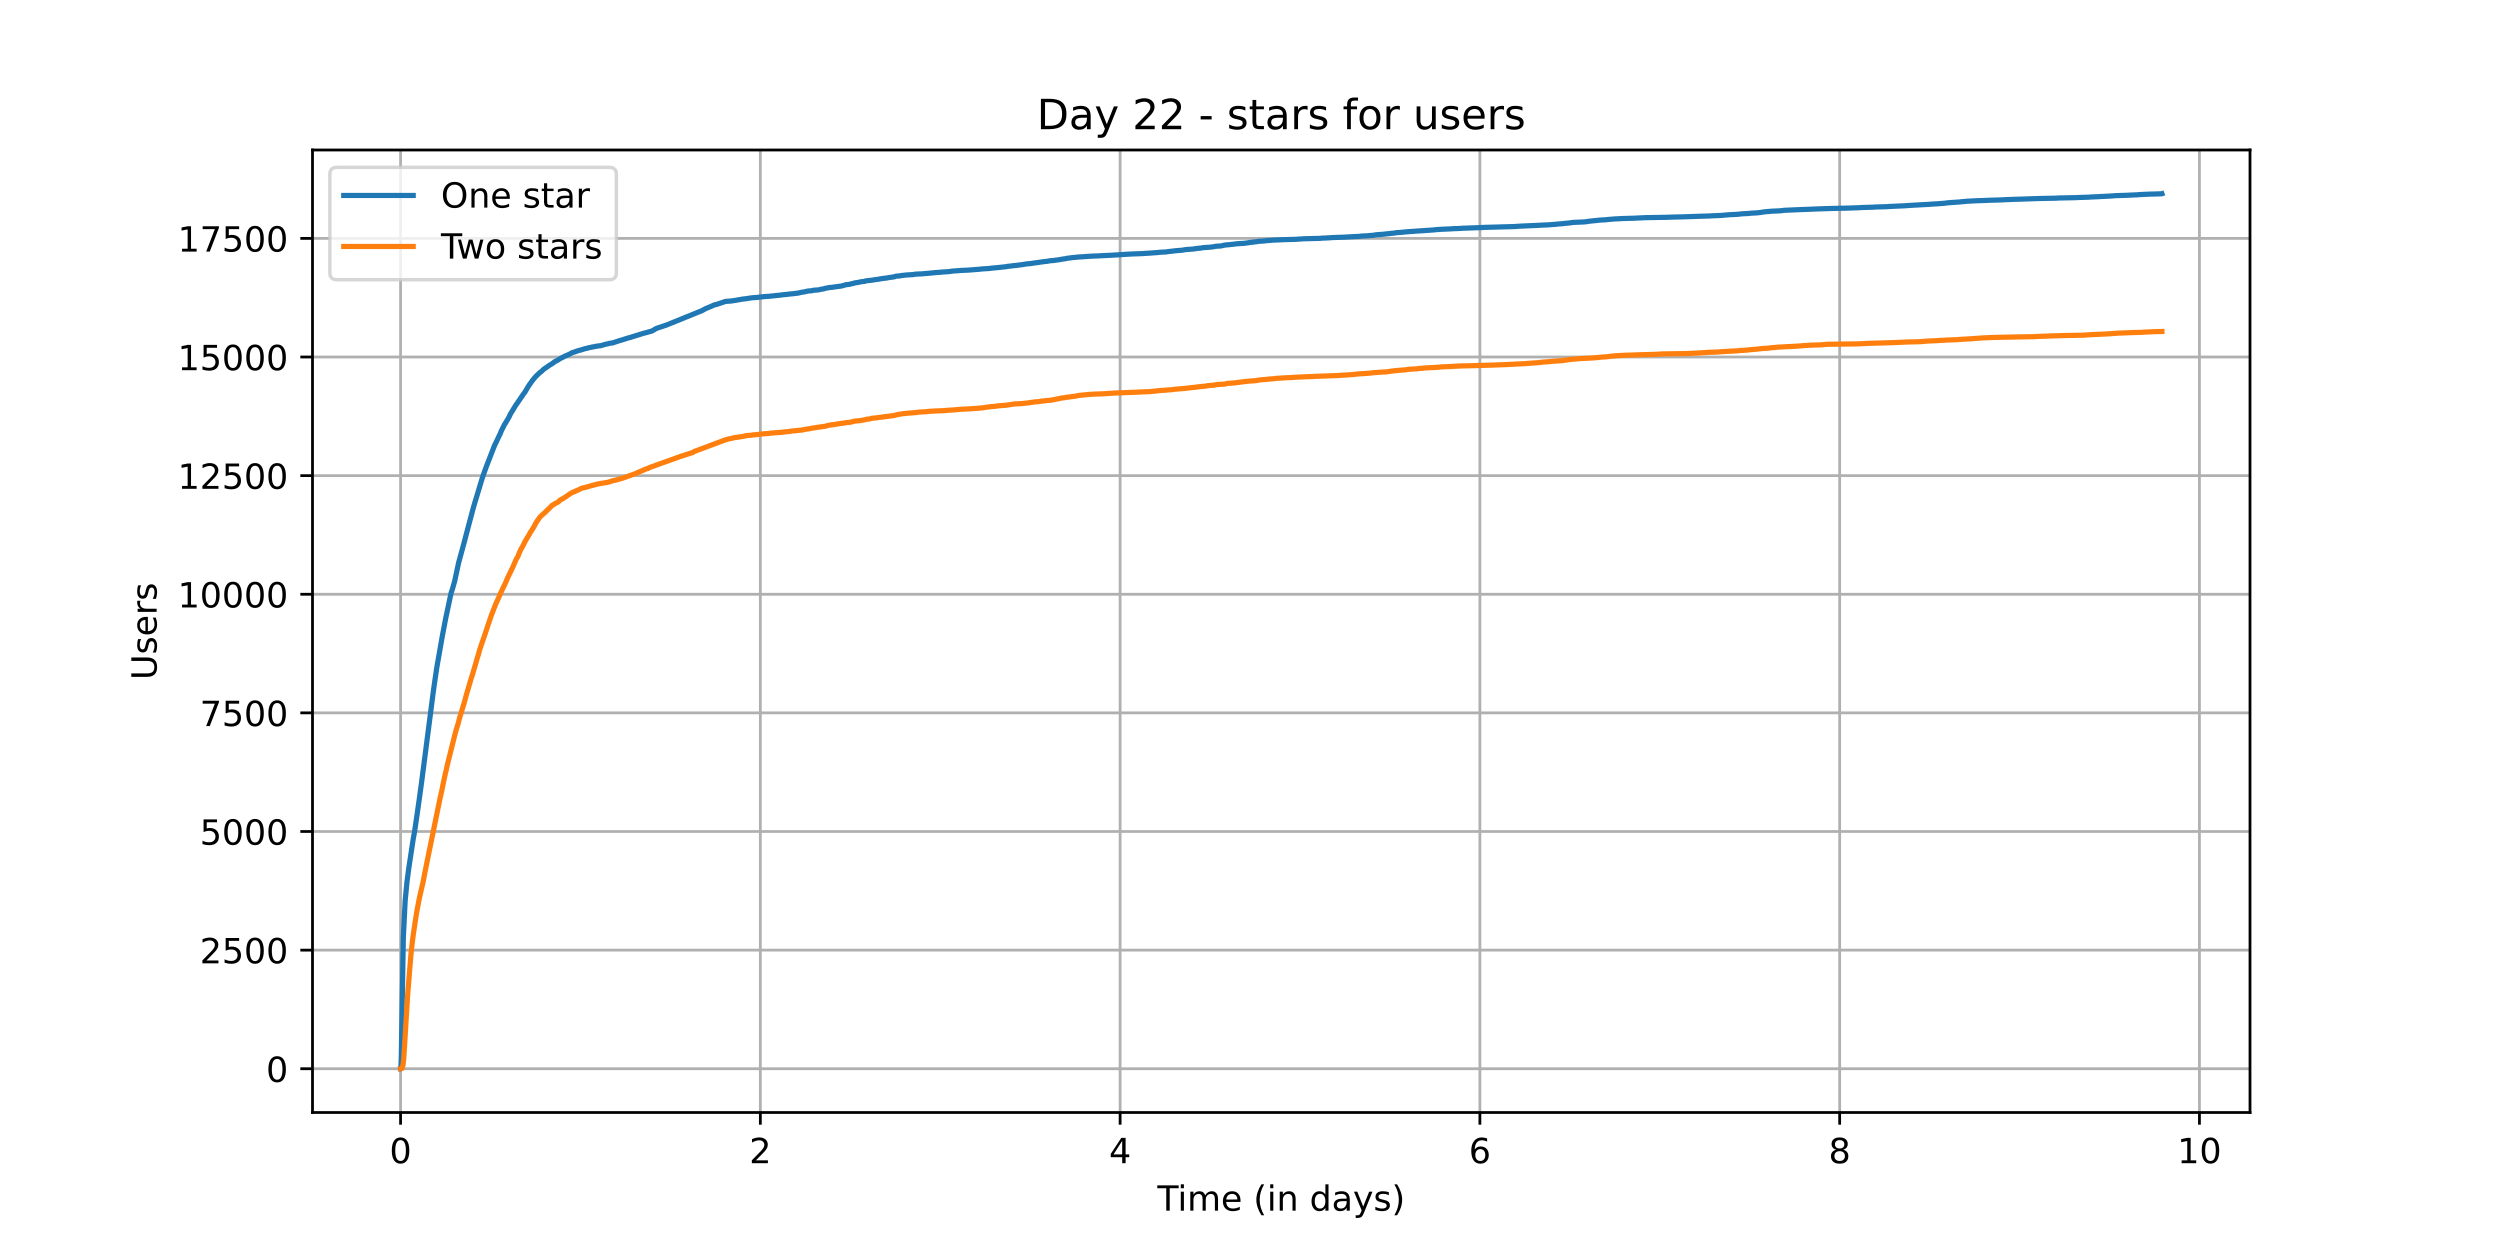 <?xml version="1.0" encoding="utf-8" standalone="no"?>
<!DOCTYPE svg PUBLIC "-//W3C//DTD SVG 1.1//EN"
  "http://www.w3.org/Graphics/SVG/1.1/DTD/svg11.dtd">
<!-- Created with matplotlib (https://matplotlib.org/) -->
<svg height="360pt" version="1.1" viewBox="0 0 720 360" width="720pt" xmlns="http://www.w3.org/2000/svg" xmlns:xlink="http://www.w3.org/1999/xlink">
 <defs>
  <style type="text/css">*{stroke-linecap:butt;stroke-linejoin:round;}</style>
 </defs>
 <g id="figure_1">
  <g id="patch_1">
   <path d="M 0 360 
L 720 360 
L 720 0 
L 0 0 
z
" style="fill:#ffffff;"/>
  </g>
  <g id="axes_1">
   <g id="patch_2">
    <path d="M 90 320.4 
L 648 320.4 
L 648 43.2 
L 90 43.2 
z
" style="fill:#ffffff;"/>
   </g>
   <g id="matplotlib.axis_1">
    <g id="xtick_1">
     <g id="line2d_1">
      <path clip-path="url(#p15de5b87a8)" d="M 115.364 320.4 
L 115.364 43.2 
" style="fill:none;stroke:#b0b0b0;stroke-linecap:square;stroke-width:0.8;"/>
     </g>
     <g id="line2d_2">
      <defs>
       <path d="M 0 0 
L 0 3.5 
" id="m55c7e6bacc" style="stroke:#000000;stroke-width:0.8;"/>
      </defs>
      <g>
       <use style="stroke:#000000;stroke-width:0.8;" x="115.364" xlink:href="#m55c7e6bacc" y="320.4"/>
      </g>
     </g>
     <g id="text_1">
      <!-- 0 -->
      <g transform="translate(112.182 334.998)scale(0.1 -0.1)">
       <defs>
        <path d="M 31.781 66.406 
Q 24.172 66.406 20.328 58.906 
Q 16.5 51.422 16.5 36.375 
Q 16.5 21.391 20.328 13.891 
Q 24.172 6.391 31.781 6.391 
Q 39.453 6.391 43.281 13.891 
Q 47.125 21.391 47.125 36.375 
Q 47.125 51.422 43.281 58.906 
Q 39.453 66.406 31.781 66.406 
z
M 31.781 74.219 
Q 44.047 74.219 50.516 64.516 
Q 56.984 54.828 56.984 36.375 
Q 56.984 17.969 50.516 8.266 
Q 44.047 -1.422 31.781 -1.422 
Q 19.531 -1.422 13.062 8.266 
Q 6.594 17.969 6.594 36.375 
Q 6.594 54.828 13.062 64.516 
Q 19.531 74.219 31.781 74.219 
z
" id="DejaVuSans-48"/>
       </defs>
       <use xlink:href="#DejaVuSans-48"/>
      </g>
     </g>
    </g>
    <g id="xtick_2">
     <g id="line2d_3">
      <path clip-path="url(#p15de5b87a8)" d="M 218.979 320.4 
L 218.979 43.2 
" style="fill:none;stroke:#b0b0b0;stroke-linecap:square;stroke-width:0.8;"/>
     </g>
     <g id="line2d_4">
      <g>
       <use style="stroke:#000000;stroke-width:0.8;" x="218.979" xlink:href="#m55c7e6bacc" y="320.4"/>
      </g>
     </g>
     <g id="text_2">
      <!-- 2 -->
      <g transform="translate(215.797 334.998)scale(0.1 -0.1)">
       <defs>
        <path d="M 19.188 8.297 
L 53.609 8.297 
L 53.609 0 
L 7.328 0 
L 7.328 8.297 
Q 12.938 14.109 22.625 23.891 
Q 32.328 33.688 34.812 36.531 
Q 39.547 41.844 41.422 45.531 
Q 43.312 49.219 43.312 52.781 
Q 43.312 58.594 39.234 62.25 
Q 35.156 65.922 28.609 65.922 
Q 23.969 65.922 18.812 64.312 
Q 13.672 62.703 7.812 59.422 
L 7.812 69.391 
Q 13.766 71.781 18.938 73 
Q 24.125 74.219 28.422 74.219 
Q 39.75 74.219 46.484 68.547 
Q 53.219 62.891 53.219 53.422 
Q 53.219 48.922 51.531 44.891 
Q 49.859 40.875 45.406 35.406 
Q 44.188 33.984 37.641 27.219 
Q 31.109 20.453 19.188 8.297 
z
" id="DejaVuSans-50"/>
       </defs>
       <use xlink:href="#DejaVuSans-50"/>
      </g>
     </g>
    </g>
    <g id="xtick_3">
     <g id="line2d_5">
      <path clip-path="url(#p15de5b87a8)" d="M 322.593 320.4 
L 322.593 43.2 
" style="fill:none;stroke:#b0b0b0;stroke-linecap:square;stroke-width:0.8;"/>
     </g>
     <g id="line2d_6">
      <g>
       <use style="stroke:#000000;stroke-width:0.8;" x="322.593" xlink:href="#m55c7e6bacc" y="320.4"/>
      </g>
     </g>
     <g id="text_3">
      <!-- 4 -->
      <g transform="translate(319.412 334.998)scale(0.1 -0.1)">
       <defs>
        <path d="M 37.797 64.312 
L 12.891 25.391 
L 37.797 25.391 
z
M 35.203 72.906 
L 47.609 72.906 
L 47.609 25.391 
L 58.016 25.391 
L 58.016 17.188 
L 47.609 17.188 
L 47.609 0 
L 37.797 0 
L 37.797 17.188 
L 4.891 17.188 
L 4.891 26.703 
z
" id="DejaVuSans-52"/>
       </defs>
       <use xlink:href="#DejaVuSans-52"/>
      </g>
     </g>
    </g>
    <g id="xtick_4">
     <g id="line2d_7">
      <path clip-path="url(#p15de5b87a8)" d="M 426.208 320.4 
L 426.208 43.2 
" style="fill:none;stroke:#b0b0b0;stroke-linecap:square;stroke-width:0.8;"/>
     </g>
     <g id="line2d_8">
      <g>
       <use style="stroke:#000000;stroke-width:0.8;" x="426.208" xlink:href="#m55c7e6bacc" y="320.4"/>
      </g>
     </g>
     <g id="text_4">
      <!-- 6 -->
      <g transform="translate(423.027 334.998)scale(0.1 -0.1)">
       <defs>
        <path d="M 33.016 40.375 
Q 26.375 40.375 22.484 35.828 
Q 18.609 31.297 18.609 23.391 
Q 18.609 15.531 22.484 10.953 
Q 26.375 6.391 33.016 6.391 
Q 39.656 6.391 43.531 10.953 
Q 47.406 15.531 47.406 23.391 
Q 47.406 31.297 43.531 35.828 
Q 39.656 40.375 33.016 40.375 
z
M 52.594 71.297 
L 52.594 62.312 
Q 48.875 64.062 45.094 64.984 
Q 41.312 65.922 37.594 65.922 
Q 27.828 65.922 22.672 59.328 
Q 17.531 52.734 16.797 39.406 
Q 19.672 43.656 24.016 45.922 
Q 28.375 48.188 33.594 48.188 
Q 44.578 48.188 50.953 41.516 
Q 57.328 34.859 57.328 23.391 
Q 57.328 12.156 50.688 5.359 
Q 44.047 -1.422 33.016 -1.422 
Q 20.359 -1.422 13.672 8.266 
Q 6.984 17.969 6.984 36.375 
Q 6.984 53.656 15.188 63.938 
Q 23.391 74.219 37.203 74.219 
Q 40.922 74.219 44.703 73.484 
Q 48.484 72.75 52.594 71.297 
z
" id="DejaVuSans-54"/>
       </defs>
       <use xlink:href="#DejaVuSans-54"/>
      </g>
     </g>
    </g>
    <g id="xtick_5">
     <g id="line2d_9">
      <path clip-path="url(#p15de5b87a8)" d="M 529.823 320.4 
L 529.823 43.2 
" style="fill:none;stroke:#b0b0b0;stroke-linecap:square;stroke-width:0.8;"/>
     </g>
     <g id="line2d_10">
      <g>
       <use style="stroke:#000000;stroke-width:0.8;" x="529.823" xlink:href="#m55c7e6bacc" y="320.4"/>
      </g>
     </g>
     <g id="text_5">
      <!-- 8 -->
      <g transform="translate(526.642 334.998)scale(0.1 -0.1)">
       <defs>
        <path d="M 31.781 34.625 
Q 24.75 34.625 20.719 30.859 
Q 16.703 27.094 16.703 20.516 
Q 16.703 13.922 20.719 10.156 
Q 24.75 6.391 31.781 6.391 
Q 38.812 6.391 42.859 10.172 
Q 46.922 13.969 46.922 20.516 
Q 46.922 27.094 42.891 30.859 
Q 38.875 34.625 31.781 34.625 
z
M 21.922 38.812 
Q 15.578 40.375 12.031 44.719 
Q 8.5 49.078 8.5 55.328 
Q 8.5 64.062 14.719 69.141 
Q 20.953 74.219 31.781 74.219 
Q 42.672 74.219 48.875 69.141 
Q 55.078 64.062 55.078 55.328 
Q 55.078 49.078 51.531 44.719 
Q 48 40.375 41.703 38.812 
Q 48.828 37.156 52.797 32.312 
Q 56.781 27.484 56.781 20.516 
Q 56.781 9.906 50.312 4.234 
Q 43.844 -1.422 31.781 -1.422 
Q 19.734 -1.422 13.25 4.234 
Q 6.781 9.906 6.781 20.516 
Q 6.781 27.484 10.781 32.312 
Q 14.797 37.156 21.922 38.812 
z
M 18.312 54.391 
Q 18.312 48.734 21.844 45.562 
Q 25.391 42.391 31.781 42.391 
Q 38.141 42.391 41.719 45.562 
Q 45.312 48.734 45.312 54.391 
Q 45.312 60.062 41.719 63.234 
Q 38.141 66.406 31.781 66.406 
Q 25.391 66.406 21.844 63.234 
Q 18.312 60.062 18.312 54.391 
z
" id="DejaVuSans-56"/>
       </defs>
       <use xlink:href="#DejaVuSans-56"/>
      </g>
     </g>
    </g>
    <g id="xtick_6">
     <g id="line2d_11">
      <path clip-path="url(#p15de5b87a8)" d="M 633.438 320.4 
L 633.438 43.2 
" style="fill:none;stroke:#b0b0b0;stroke-linecap:square;stroke-width:0.8;"/>
     </g>
     <g id="line2d_12">
      <g>
       <use style="stroke:#000000;stroke-width:0.8;" x="633.438" xlink:href="#m55c7e6bacc" y="320.4"/>
      </g>
     </g>
     <g id="text_6">
      <!-- 10 -->
      <g transform="translate(627.075 334.998)scale(0.1 -0.1)">
       <defs>
        <path d="M 12.406 8.297 
L 28.516 8.297 
L 28.516 63.922 
L 10.984 60.406 
L 10.984 69.391 
L 28.422 72.906 
L 38.281 72.906 
L 38.281 8.297 
L 54.391 8.297 
L 54.391 0 
L 12.406 0 
z
" id="DejaVuSans-49"/>
       </defs>
       <use xlink:href="#DejaVuSans-49"/>
       <use x="63.623" xlink:href="#DejaVuSans-48"/>
      </g>
     </g>
    </g>
    <g id="text_7">
     <!-- Time (in days) -->
     <g transform="translate(333.327 348.677)scale(0.1 -0.1)">
      <defs>
       <path d="M -0.297 72.906 
L 61.375 72.906 
L 61.375 64.594 
L 35.5 64.594 
L 35.5 0 
L 25.594 0 
L 25.594 64.594 
L -0.297 64.594 
z
" id="DejaVuSans-84"/>
       <path d="M 9.422 54.688 
L 18.406 54.688 
L 18.406 0 
L 9.422 0 
z
M 9.422 75.984 
L 18.406 75.984 
L 18.406 64.594 
L 9.422 64.594 
z
" id="DejaVuSans-105"/>
       <path d="M 52 44.188 
Q 55.375 50.25 60.062 53.125 
Q 64.75 56 71.094 56 
Q 79.641 56 84.281 50.016 
Q 88.922 44.047 88.922 33.016 
L 88.922 0 
L 79.891 0 
L 79.891 32.719 
Q 79.891 40.578 77.094 44.375 
Q 74.312 48.188 68.609 48.188 
Q 61.625 48.188 57.562 43.547 
Q 53.516 38.922 53.516 30.906 
L 53.516 0 
L 44.484 0 
L 44.484 32.719 
Q 44.484 40.625 41.703 44.406 
Q 38.922 48.188 33.109 48.188 
Q 26.219 48.188 22.156 43.531 
Q 18.109 38.875 18.109 30.906 
L 18.109 0 
L 9.078 0 
L 9.078 54.688 
L 18.109 54.688 
L 18.109 46.188 
Q 21.188 51.219 25.484 53.609 
Q 29.781 56 35.688 56 
Q 41.656 56 45.828 52.969 
Q 50 49.953 52 44.188 
z
" id="DejaVuSans-109"/>
       <path d="M 56.203 29.594 
L 56.203 25.203 
L 14.891 25.203 
Q 15.484 15.922 20.484 11.062 
Q 25.484 6.203 34.422 6.203 
Q 39.594 6.203 44.453 7.469 
Q 49.312 8.734 54.109 11.281 
L 54.109 2.781 
Q 49.266 0.734 44.188 -0.344 
Q 39.109 -1.422 33.891 -1.422 
Q 20.797 -1.422 13.156 6.188 
Q 5.516 13.812 5.516 26.812 
Q 5.516 40.234 12.766 48.109 
Q 20.016 56 32.328 56 
Q 43.359 56 49.781 48.891 
Q 56.203 41.797 56.203 29.594 
z
M 47.219 32.234 
Q 47.125 39.594 43.094 43.984 
Q 39.062 48.391 32.422 48.391 
Q 24.906 48.391 20.391 44.141 
Q 15.875 39.891 15.188 32.172 
z
" id="DejaVuSans-101"/>
       <path id="DejaVuSans-32"/>
       <path d="M 31 75.875 
Q 24.469 64.656 21.281 53.656 
Q 18.109 42.672 18.109 31.391 
Q 18.109 20.125 21.312 9.062 
Q 24.516 -2 31 -13.188 
L 23.188 -13.188 
Q 15.875 -1.703 12.234 9.375 
Q 8.594 20.453 8.594 31.391 
Q 8.594 42.281 12.203 53.312 
Q 15.828 64.359 23.188 75.875 
z
" id="DejaVuSans-40"/>
       <path d="M 54.891 33.016 
L 54.891 0 
L 45.906 0 
L 45.906 32.719 
Q 45.906 40.484 42.875 44.328 
Q 39.844 48.188 33.797 48.188 
Q 26.516 48.188 22.312 43.547 
Q 18.109 38.922 18.109 30.906 
L 18.109 0 
L 9.078 0 
L 9.078 54.688 
L 18.109 54.688 
L 18.109 46.188 
Q 21.344 51.125 25.703 53.562 
Q 30.078 56 35.797 56 
Q 45.219 56 50.047 50.172 
Q 54.891 44.344 54.891 33.016 
z
" id="DejaVuSans-110"/>
       <path d="M 45.406 46.391 
L 45.406 75.984 
L 54.391 75.984 
L 54.391 0 
L 45.406 0 
L 45.406 8.203 
Q 42.578 3.328 38.25 0.953 
Q 33.938 -1.422 27.875 -1.422 
Q 17.969 -1.422 11.734 6.484 
Q 5.516 14.406 5.516 27.297 
Q 5.516 40.188 11.734 48.094 
Q 17.969 56 27.875 56 
Q 33.938 56 38.25 53.625 
Q 42.578 51.266 45.406 46.391 
z
M 14.797 27.297 
Q 14.797 17.391 18.875 11.75 
Q 22.953 6.109 30.078 6.109 
Q 37.203 6.109 41.297 11.75 
Q 45.406 17.391 45.406 27.297 
Q 45.406 37.203 41.297 42.844 
Q 37.203 48.484 30.078 48.484 
Q 22.953 48.484 18.875 42.844 
Q 14.797 37.203 14.797 27.297 
z
" id="DejaVuSans-100"/>
       <path d="M 34.281 27.484 
Q 23.391 27.484 19.188 25 
Q 14.984 22.516 14.984 16.5 
Q 14.984 11.719 18.141 8.906 
Q 21.297 6.109 26.703 6.109 
Q 34.188 6.109 38.703 11.406 
Q 43.219 16.703 43.219 25.484 
L 43.219 27.484 
z
M 52.203 31.203 
L 52.203 0 
L 43.219 0 
L 43.219 8.297 
Q 40.141 3.328 35.547 0.953 
Q 30.953 -1.422 24.312 -1.422 
Q 15.922 -1.422 10.953 3.297 
Q 6 8.016 6 15.922 
Q 6 25.141 12.172 29.828 
Q 18.359 34.516 30.609 34.516 
L 43.219 34.516 
L 43.219 35.406 
Q 43.219 41.609 39.141 45 
Q 35.062 48.391 27.688 48.391 
Q 23 48.391 18.547 47.266 
Q 14.109 46.141 10.016 43.891 
L 10.016 52.203 
Q 14.938 54.109 19.578 55.047 
Q 24.219 56 28.609 56 
Q 40.484 56 46.344 49.844 
Q 52.203 43.703 52.203 31.203 
z
" id="DejaVuSans-97"/>
       <path d="M 32.172 -5.078 
Q 28.375 -14.844 24.75 -17.812 
Q 21.141 -20.797 15.094 -20.797 
L 7.906 -20.797 
L 7.906 -13.281 
L 13.188 -13.281 
Q 16.891 -13.281 18.938 -11.516 
Q 21 -9.766 23.484 -3.219 
L 25.094 0.875 
L 2.984 54.688 
L 12.5 54.688 
L 29.594 11.922 
L 46.688 54.688 
L 56.203 54.688 
z
" id="DejaVuSans-121"/>
       <path d="M 44.281 53.078 
L 44.281 44.578 
Q 40.484 46.531 36.375 47.5 
Q 32.281 48.484 27.875 48.484 
Q 21.188 48.484 17.844 46.438 
Q 14.5 44.391 14.5 40.281 
Q 14.5 37.156 16.891 35.375 
Q 19.281 33.594 26.516 31.984 
L 29.594 31.297 
Q 39.156 29.25 43.188 25.516 
Q 47.219 21.781 47.219 15.094 
Q 47.219 7.469 41.188 3.016 
Q 35.156 -1.422 24.609 -1.422 
Q 20.219 -1.422 15.453 -0.562 
Q 10.688 0.297 5.422 2 
L 5.422 11.281 
Q 10.406 8.688 15.234 7.391 
Q 20.062 6.109 24.812 6.109 
Q 31.156 6.109 34.562 8.281 
Q 37.984 10.453 37.984 14.406 
Q 37.984 18.062 35.516 20.016 
Q 33.062 21.969 24.703 23.781 
L 21.578 24.516 
Q 13.234 26.266 9.516 29.906 
Q 5.812 33.547 5.812 39.891 
Q 5.812 47.609 11.281 51.797 
Q 16.75 56 26.812 56 
Q 31.781 56 36.172 55.266 
Q 40.578 54.547 44.281 53.078 
z
" id="DejaVuSans-115"/>
       <path d="M 8.016 75.875 
L 15.828 75.875 
Q 23.141 64.359 26.781 53.312 
Q 30.422 42.281 30.422 31.391 
Q 30.422 20.453 26.781 9.375 
Q 23.141 -1.703 15.828 -13.188 
L 8.016 -13.188 
Q 14.5 -2 17.703 9.062 
Q 20.906 20.125 20.906 31.391 
Q 20.906 42.672 17.703 53.656 
Q 14.5 64.656 8.016 75.875 
z
" id="DejaVuSans-41"/>
      </defs>
      <use xlink:href="#DejaVuSans-84"/>
      <use x="57.959" xlink:href="#DejaVuSans-105"/>
      <use x="85.742" xlink:href="#DejaVuSans-109"/>
      <use x="183.154" xlink:href="#DejaVuSans-101"/>
      <use x="244.678" xlink:href="#DejaVuSans-32"/>
      <use x="276.465" xlink:href="#DejaVuSans-40"/>
      <use x="315.479" xlink:href="#DejaVuSans-105"/>
      <use x="343.262" xlink:href="#DejaVuSans-110"/>
      <use x="406.641" xlink:href="#DejaVuSans-32"/>
      <use x="438.428" xlink:href="#DejaVuSans-100"/>
      <use x="501.904" xlink:href="#DejaVuSans-97"/>
      <use x="563.184" xlink:href="#DejaVuSans-121"/>
      <use x="622.363" xlink:href="#DejaVuSans-115"/>
      <use x="674.463" xlink:href="#DejaVuSans-41"/>
     </g>
    </g>
   </g>
   <g id="matplotlib.axis_2">
    <g id="ytick_1">
     <g id="line2d_13">
      <path clip-path="url(#p15de5b87a8)" d="M 90 307.8 
L 648 307.8 
" style="fill:none;stroke:#b0b0b0;stroke-linecap:square;stroke-width:0.8;"/>
     </g>
     <g id="line2d_14">
      <defs>
       <path d="M 0 0 
L -3.5 0 
" id="m0307813070" style="stroke:#000000;stroke-width:0.8;"/>
      </defs>
      <g>
       <use style="stroke:#000000;stroke-width:0.8;" x="90" xlink:href="#m0307813070" y="307.8"/>
      </g>
     </g>
     <g id="text_8">
      <!-- 0 -->
      <g transform="translate(76.638 311.599)scale(0.1 -0.1)">
       <use xlink:href="#DejaVuSans-48"/>
      </g>
     </g>
    </g>
    <g id="ytick_2">
     <g id="line2d_15">
      <path clip-path="url(#p15de5b87a8)" d="M 90 273.637 
L 648 273.637 
" style="fill:none;stroke:#b0b0b0;stroke-linecap:square;stroke-width:0.8;"/>
     </g>
     <g id="line2d_16">
      <g>
       <use style="stroke:#000000;stroke-width:0.8;" x="90" xlink:href="#m0307813070" y="273.637"/>
      </g>
     </g>
     <g id="text_9">
      <!-- 2500 -->
      <g transform="translate(57.55 277.436)scale(0.1 -0.1)">
       <defs>
        <path d="M 10.797 72.906 
L 49.516 72.906 
L 49.516 64.594 
L 19.828 64.594 
L 19.828 46.734 
Q 21.969 47.469 24.109 47.828 
Q 26.266 48.188 28.422 48.188 
Q 40.625 48.188 47.75 41.5 
Q 54.891 34.812 54.891 23.391 
Q 54.891 11.625 47.562 5.094 
Q 40.234 -1.422 26.906 -1.422 
Q 22.312 -1.422 17.547 -0.641 
Q 12.797 0.141 7.719 1.703 
L 7.719 11.625 
Q 12.109 9.234 16.797 8.062 
Q 21.484 6.891 26.703 6.891 
Q 35.156 6.891 40.078 11.328 
Q 45.016 15.766 45.016 23.391 
Q 45.016 31 40.078 35.438 
Q 35.156 39.891 26.703 39.891 
Q 22.75 39.891 18.812 39.016 
Q 14.891 38.141 10.797 36.281 
z
" id="DejaVuSans-53"/>
       </defs>
       <use xlink:href="#DejaVuSans-50"/>
       <use x="63.623" xlink:href="#DejaVuSans-53"/>
       <use x="127.246" xlink:href="#DejaVuSans-48"/>
       <use x="190.869" xlink:href="#DejaVuSans-48"/>
      </g>
     </g>
    </g>
    <g id="ytick_3">
     <g id="line2d_17">
      <path clip-path="url(#p15de5b87a8)" d="M 90 239.474 
L 648 239.474 
" style="fill:none;stroke:#b0b0b0;stroke-linecap:square;stroke-width:0.8;"/>
     </g>
     <g id="line2d_18">
      <g>
       <use style="stroke:#000000;stroke-width:0.8;" x="90" xlink:href="#m0307813070" y="239.474"/>
      </g>
     </g>
     <g id="text_10">
      <!-- 5000 -->
      <g transform="translate(57.55 243.273)scale(0.1 -0.1)">
       <use xlink:href="#DejaVuSans-53"/>
       <use x="63.623" xlink:href="#DejaVuSans-48"/>
       <use x="127.246" xlink:href="#DejaVuSans-48"/>
       <use x="190.869" xlink:href="#DejaVuSans-48"/>
      </g>
     </g>
    </g>
    <g id="ytick_4">
     <g id="line2d_19">
      <path clip-path="url(#p15de5b87a8)" d="M 90 205.311 
L 648 205.311 
" style="fill:none;stroke:#b0b0b0;stroke-linecap:square;stroke-width:0.8;"/>
     </g>
     <g id="line2d_20">
      <g>
       <use style="stroke:#000000;stroke-width:0.8;" x="90" xlink:href="#m0307813070" y="205.311"/>
      </g>
     </g>
     <g id="text_11">
      <!-- 7500 -->
      <g transform="translate(57.55 209.11)scale(0.1 -0.1)">
       <defs>
        <path d="M 8.203 72.906 
L 55.078 72.906 
L 55.078 68.703 
L 28.609 0 
L 18.312 0 
L 43.219 64.594 
L 8.203 64.594 
z
" id="DejaVuSans-55"/>
       </defs>
       <use xlink:href="#DejaVuSans-55"/>
       <use x="63.623" xlink:href="#DejaVuSans-53"/>
       <use x="127.246" xlink:href="#DejaVuSans-48"/>
       <use x="190.869" xlink:href="#DejaVuSans-48"/>
      </g>
     </g>
    </g>
    <g id="ytick_5">
     <g id="line2d_21">
      <path clip-path="url(#p15de5b87a8)" d="M 90 171.148 
L 648 171.148 
" style="fill:none;stroke:#b0b0b0;stroke-linecap:square;stroke-width:0.8;"/>
     </g>
     <g id="line2d_22">
      <g>
       <use style="stroke:#000000;stroke-width:0.8;" x="90" xlink:href="#m0307813070" y="171.148"/>
      </g>
     </g>
     <g id="text_12">
      <!-- 10000 -->
      <g transform="translate(51.188 174.947)scale(0.1 -0.1)">
       <use xlink:href="#DejaVuSans-49"/>
       <use x="63.623" xlink:href="#DejaVuSans-48"/>
       <use x="127.246" xlink:href="#DejaVuSans-48"/>
       <use x="190.869" xlink:href="#DejaVuSans-48"/>
       <use x="254.492" xlink:href="#DejaVuSans-48"/>
      </g>
     </g>
    </g>
    <g id="ytick_6">
     <g id="line2d_23">
      <path clip-path="url(#p15de5b87a8)" d="M 90 136.985 
L 648 136.985 
" style="fill:none;stroke:#b0b0b0;stroke-linecap:square;stroke-width:0.8;"/>
     </g>
     <g id="line2d_24">
      <g>
       <use style="stroke:#000000;stroke-width:0.8;" x="90" xlink:href="#m0307813070" y="136.985"/>
      </g>
     </g>
     <g id="text_13">
      <!-- 12500 -->
      <g transform="translate(51.188 140.784)scale(0.1 -0.1)">
       <use xlink:href="#DejaVuSans-49"/>
       <use x="63.623" xlink:href="#DejaVuSans-50"/>
       <use x="127.246" xlink:href="#DejaVuSans-53"/>
       <use x="190.869" xlink:href="#DejaVuSans-48"/>
       <use x="254.492" xlink:href="#DejaVuSans-48"/>
      </g>
     </g>
    </g>
    <g id="ytick_7">
     <g id="line2d_25">
      <path clip-path="url(#p15de5b87a8)" d="M 90 102.822 
L 648 102.822 
" style="fill:none;stroke:#b0b0b0;stroke-linecap:square;stroke-width:0.8;"/>
     </g>
     <g id="line2d_26">
      <g>
       <use style="stroke:#000000;stroke-width:0.8;" x="90" xlink:href="#m0307813070" y="102.822"/>
      </g>
     </g>
     <g id="text_14">
      <!-- 15000 -->
      <g transform="translate(51.188 106.621)scale(0.1 -0.1)">
       <use xlink:href="#DejaVuSans-49"/>
       <use x="63.623" xlink:href="#DejaVuSans-53"/>
       <use x="127.246" xlink:href="#DejaVuSans-48"/>
       <use x="190.869" xlink:href="#DejaVuSans-48"/>
       <use x="254.492" xlink:href="#DejaVuSans-48"/>
      </g>
     </g>
    </g>
    <g id="ytick_8">
     <g id="line2d_27">
      <path clip-path="url(#p15de5b87a8)" d="M 90 68.659 
L 648 68.659 
" style="fill:none;stroke:#b0b0b0;stroke-linecap:square;stroke-width:0.8;"/>
     </g>
     <g id="line2d_28">
      <g>
       <use style="stroke:#000000;stroke-width:0.8;" x="90" xlink:href="#m0307813070" y="68.659"/>
      </g>
     </g>
     <g id="text_15">
      <!-- 17500 -->
      <g transform="translate(51.188 72.458)scale(0.1 -0.1)">
       <use xlink:href="#DejaVuSans-49"/>
       <use x="63.623" xlink:href="#DejaVuSans-55"/>
       <use x="127.246" xlink:href="#DejaVuSans-53"/>
       <use x="190.869" xlink:href="#DejaVuSans-48"/>
       <use x="254.492" xlink:href="#DejaVuSans-48"/>
      </g>
     </g>
    </g>
    <g id="text_16">
     <!-- Users -->
     <g transform="translate(45.108 195.801)rotate(-90)scale(0.1 -0.1)">
      <defs>
       <path d="M 8.688 72.906 
L 18.609 72.906 
L 18.609 28.609 
Q 18.609 16.891 22.844 11.734 
Q 27.094 6.594 36.625 6.594 
Q 46.094 6.594 50.344 11.734 
Q 54.594 16.891 54.594 28.609 
L 54.594 72.906 
L 64.5 72.906 
L 64.5 27.391 
Q 64.5 13.141 57.438 5.859 
Q 50.391 -1.422 36.625 -1.422 
Q 22.797 -1.422 15.734 5.859 
Q 8.688 13.141 8.688 27.391 
z
" id="DejaVuSans-85"/>
       <path d="M 41.109 46.297 
Q 39.594 47.172 37.812 47.578 
Q 36.031 48 33.891 48 
Q 26.266 48 22.188 43.047 
Q 18.109 38.094 18.109 28.812 
L 18.109 0 
L 9.078 0 
L 9.078 54.688 
L 18.109 54.688 
L 18.109 46.188 
Q 20.953 51.172 25.484 53.578 
Q 30.031 56 36.531 56 
Q 37.453 56 38.578 55.875 
Q 39.703 55.766 41.062 55.516 
z
" id="DejaVuSans-114"/>
      </defs>
      <use xlink:href="#DejaVuSans-85"/>
      <use x="73.193" xlink:href="#DejaVuSans-115"/>
      <use x="125.293" xlink:href="#DejaVuSans-101"/>
      <use x="186.816" xlink:href="#DejaVuSans-114"/>
      <use x="227.93" xlink:href="#DejaVuSans-115"/>
     </g>
    </g>
   </g>
   <g id="line2d_29">
    <path clip-path="url(#p15de5b87a8)" d="M 115.364 307.8 
L 115.439 307.8 
L 115.474 307.636 
L 115.581 303.646 
L 116.152 270.207 
L 116.686 259.412 
L 117.221 253.918 
L 117.756 249.832 
L 117.934 248.684 
L 119.004 241.647 
L 119.396 239.501 
L 120.109 234.65 
L 120.715 230.387 
L 121.179 227.039 
L 121.357 225.754 
L 124.709 199.831 
L 124.994 197.727 
L 125.778 192.356 
L 127.454 182.818 
L 127.846 180.809 
L 128.095 179.484 
L 128.381 177.994 
L 128.702 176.491 
L 129.557 172.446 
L 129.913 170.779 
L 130.306 169.631 
L 130.947 167.363 
L 131.768 163.536 
L 132.088 162.061 
L 133.835 155.638 
L 134.12 154.517 
L 135.44 149.543 
L 135.867 147.958 
L 136.081 147.111 
L 136.473 145.703 
L 138.862 137.778 
L 139.076 137.135 
L 139.611 135.632 
L 140.147 134.17 
L 142.393 128.376 
L 142.785 127.57 
L 143.855 125.315 
L 143.961 125.165 
L 144.39 124.071 
L 145.245 122.363 
L 145.638 121.748 
L 146.636 120.04 
L 146.957 119.316 
L 148.527 116.733 
L 148.741 116.446 
L 150.916 113.249 
L 151.095 113.071 
L 152.129 111.308 
L 152.628 110.57 
L 152.735 110.447 
L 153.271 109.668 
L 153.912 108.876 
L 154.055 108.712 
L 154.483 108.261 
L 155.446 107.318 
L 155.803 107.086 
L 156.552 106.375 
L 158.121 105.282 
L 158.264 105.172 
L 158.87 104.831 
L 159.227 104.571 
L 159.476 104.407 
L 159.69 104.202 
L 160.617 103.738 
L 160.831 103.601 
L 161.223 103.341 
L 161.473 103.205 
L 161.652 103.109 
L 161.901 102.972 
L 162.151 102.877 
L 162.472 102.672 
L 164.255 101.906 
L 164.433 101.729 
L 164.647 101.647 
L 164.86 101.551 
L 165.182 101.455 
L 165.502 101.346 
L 165.787 101.278 
L 165.965 101.155 
L 166.393 101.045 
L 166.714 100.936 
L 167.035 100.854 
L 167.214 100.813 
L 168.604 100.39 
L 169.174 100.28 
L 169.495 100.171 
L 170.101 100.048 
L 170.565 99.939 
L 171.064 99.857 
L 171.599 99.747 
L 172.134 99.652 
L 173.061 99.542 
L 174.308 99.173 
L 174.807 99.064 
L 175.021 99.023 
L 175.378 98.941 
L 175.556 98.873 
L 176.412 98.763 
L 178.444 98.094 
L 178.872 97.984 
L 179.05 97.93 
L 180.797 97.37 
L 181.154 97.274 
L 181.796 97.11 
L 182.045 97.001 
L 183.537 96.55 
L 183.858 96.454 
L 184.179 96.345 
L 185.569 95.921 
L 186.068 95.812 
L 187.245 95.47 
L 187.672 95.361 
L 188.242 95.074 
L 188.421 94.937 
L 188.991 94.609 
L 189.205 94.527 
L 191.522 93.748 
L 191.879 93.639 
L 197.227 91.48 
L 197.37 91.384 
L 197.727 91.275 
L 202.292 89.416 
L 202.612 89.211 
L 203.183 88.911 
L 205.253 88.036 
L 205.395 87.941 
L 205.68 87.831 
L 206.358 87.681 
L 206.679 87.572 
L 208.962 86.806 
L 210.567 86.697 
L 211.102 86.601 
L 211.922 86.492 
L 212.564 86.355 
L 213.206 86.26 
L 213.456 86.205 
L 213.955 86.123 
L 214.989 86.014 
L 215.525 85.918 
L 216.238 85.809 
L 216.665 85.754 
L 218.234 85.645 
L 218.698 85.576 
L 219.624 85.481 
L 219.838 85.44 
L 221.586 85.331 
L 222.013 85.276 
L 223.118 85.167 
L 223.582 85.098 
L 224.866 84.989 
L 225.4 84.893 
L 226.648 84.784 
L 227.147 84.702 
L 228.431 84.593 
L 228.894 84.524 
L 229.857 84.415 
L 230.677 84.21 
L 231.319 84.101 
L 231.711 84.06 
L 232.103 83.95 
L 232.745 83.814 
L 233.922 83.718 
L 234.243 83.595 
L 235.74 83.486 
L 236.524 83.294 
L 237.237 83.199 
L 237.594 83.048 
L 238.235 82.939 
L 238.842 82.816 
L 239.947 82.72 
L 240.196 82.652 
L 241.088 82.543 
L 241.551 82.474 
L 242.407 82.365 
L 243.655 81.996 
L 244.617 81.887 
L 245.437 81.682 
L 245.865 81.586 
L 246.186 81.477 
L 246.685 81.395 
L 247.398 81.286 
L 248.112 81.122 
L 249.003 81.04 
L 249.253 80.917 
L 250.073 80.807 
L 250.465 80.766 
L 251.393 80.657 
L 251.963 80.548 
L 252.855 80.438 
L 253.426 80.329 
L 254.067 80.22 
L 254.495 80.165 
L 255.494 80.056 
L 255.744 79.987 
L 256.457 79.878 
L 256.885 79.823 
L 257.598 79.714 
L 257.991 79.55 
L 259.239 79.454 
L 259.524 79.359 
L 260.594 79.249 
L 261.022 79.195 
L 262.948 79.086 
L 263.554 78.963 
L 265.765 78.853 
L 266.193 78.799 
L 267.655 78.689 
L 268.083 78.635 
L 269.259 78.525 
L 269.651 78.484 
L 271.113 78.389 
L 271.327 78.348 
L 273.181 78.238 
L 273.645 78.17 
L 274.358 78.061 
L 274.679 78.047 
L 276.176 77.938 
L 276.568 77.897 
L 278.994 77.787 
L 279.386 77.746 
L 280.847 77.637 
L 281.204 77.61 
L 282.488 77.5 
L 282.702 77.459 
L 284.484 77.35 
L 284.805 77.336 
L 285.625 77.227 
L 286.018 77.186 
L 287.23 77.077 
L 287.622 77.036 
L 288.656 76.926 
L 289.048 76.885 
L 289.868 76.79 
L 290.046 76.735 
L 290.474 76.68 
L 291.472 76.571 
L 291.936 76.503 
L 293.077 76.393 
L 293.576 76.311 
L 294.467 76.216 
L 294.717 76.161 
L 295.394 76.052 
L 295.608 76.011 
L 296.678 75.915 
L 296.892 75.888 
L 297.605 75.779 
L 298.032 75.724 
L 298.852 75.615 
L 299.351 75.533 
L 300.136 75.423 
L 300.6 75.355 
L 301.67 75.246 
L 302.311 75.109 
L 303.666 75 
L 303.917 74.931 
L 304.88 74.836 
L 305.129 74.781 
L 305.736 74.672 
L 306.27 74.576 
L 306.949 74.508 
L 307.127 74.412 
L 308.125 74.303 
L 308.66 74.207 
L 309.872 74.098 
L 310.3 74.043 
L 312.156 73.934 
L 312.548 73.893 
L 314.152 73.783 
L 314.473 73.77 
L 316.862 73.674 
L 317.076 73.647 
L 319.536 73.537 
L 319.857 73.524 
L 321.604 73.414 
L 321.925 73.401 
L 323.493 73.291 
L 323.85 73.264 
L 325.846 73.155 
L 326.168 73.141 
L 329.162 73.032 
L 329.554 72.991 
L 331.444 72.882 
L 331.836 72.841 
L 333.441 72.731 
L 333.904 72.663 
L 335.901 72.554 
L 336.436 72.458 
L 337.719 72.321 
L 338.54 72.212 
L 338.896 72.185 
L 340.322 72.075 
L 340.821 71.993 
L 341.499 71.884 
L 341.891 71.843 
L 343.46 71.734 
L 343.852 71.693 
L 344.422 71.583 
L 344.779 71.556 
L 345.849 71.447 
L 346.455 71.324 
L 348.167 71.214 
L 348.523 71.187 
L 349.45 71.078 
L 350.128 70.927 
L 351.697 70.832 
L 351.982 70.75 
L 352.696 70.586 
L 353.837 70.476 
L 354.193 70.449 
L 355.157 70.34 
L 355.584 70.285 
L 356.511 70.176 
L 356.832 70.162 
L 358.436 70.066 
L 358.651 70.025 
L 359.506 69.916 
L 359.684 69.875 
L 360.575 69.766 
L 361.003 69.711 
L 361.894 69.602 
L 362.429 69.506 
L 364.177 69.397 
L 364.676 69.315 
L 366.066 69.206 
L 366.458 69.165 
L 369.203 69.055 
L 369.417 69.028 
L 373.375 68.919 
L 373.768 68.878 
L 375.55 68.768 
L 375.871 68.755 
L 380.221 68.645 
L 380.649 68.591 
L 383.074 68.481 
L 383.501 68.427 
L 386.782 68.317 
L 387.103 68.304 
L 388.993 68.194 
L 389.314 68.181 
L 391.525 68.071 
L 392.024 67.989 
L 394.056 67.894 
L 394.271 67.853 
L 395.697 67.743 
L 395.982 67.661 
L 397.052 67.552 
L 397.373 67.538 
L 398.763 67.429 
L 398.978 67.388 
L 400.154 67.279 
L 400.618 67.21 
L 401.759 67.101 
L 402.044 67.019 
L 403.684 66.91 
L 404.112 66.855 
L 405.289 66.746 
L 405.645 66.718 
L 407.321 66.609 
L 407.713 66.568 
L 409.389 66.459 
L 409.71 66.445 
L 411.136 66.336 
L 411.457 66.322 
L 412.99 66.213 
L 413.454 66.145 
L 415.094 66.035 
L 415.415 66.022 
L 417.947 65.912 
L 418.161 65.885 
L 420.728 65.776 
L 421.12 65.735 
L 424.33 65.625 
L 424.65 65.612 
L 427.147 65.516 
L 427.36 65.489 
L 431.604 65.379 
L 431.924 65.366 
L 435.847 65.256 
L 436.168 65.243 
L 437.773 65.133 
L 438.093 65.12 
L 440.411 65.01 
L 440.732 64.997 
L 443.228 64.887 
L 443.585 64.86 
L 446.081 64.751 
L 446.473 64.71 
L 448.078 64.6 
L 448.327 64.546 
L 449.825 64.436 
L 450.253 64.382 
L 451.322 64.272 
L 451.679 64.245 
L 452.535 64.136 
L 453.035 64.054 
L 455.638 63.944 
L 455.959 63.931 
L 456.923 63.849 
L 457.101 63.808 
L 457.6 63.726 
L 458.599 63.616 
L 458.991 63.575 
L 460.134 63.466 
L 460.597 63.398 
L 462.559 63.289 
L 463.023 63.22 
L 464.378 63.111 
L 464.771 63.07 
L 466.697 62.974 
L 466.91 62.947 
L 470.868 62.838 
L 471.225 62.81 
L 473.507 62.701 
L 473.828 62.687 
L 480.282 62.578 
L 480.638 62.551 
L 485.095 62.441 
L 485.416 62.428 
L 488.553 62.318 
L 488.875 62.305 
L 492.548 62.195 
L 492.94 62.154 
L 495.793 62.045 
L 496.22 61.99 
L 497.611 61.881 
L 498.003 61.84 
L 500.249 61.731 
L 500.606 61.703 
L 501.533 61.594 
L 501.89 61.567 
L 503.744 61.471 
L 503.993 61.416 
L 505.955 61.307 
L 506.347 61.266 
L 507.202 61.17 
L 507.381 61.116 
L 508.201 61.02 
L 508.415 60.979 
L 509.77 60.87 
L 510.162 60.829 
L 512.589 60.719 
L 512.945 60.692 
L 513.73 60.583 
L 514.087 60.555 
L 516.762 60.446 
L 517.118 60.419 
L 520.079 60.31 
L 520.399 60.296 
L 523.002 60.187 
L 523.323 60.173 
L 526.675 60.064 
L 526.996 60.05 
L 532.023 59.941 
L 532.345 59.927 
L 535.518 59.818 
L 535.91 59.777 
L 539.511 59.667 
L 539.904 59.626 
L 543.684 59.517 
L 543.898 59.476 
L 546.252 59.367 
L 546.572 59.353 
L 548.926 59.244 
L 549.318 59.203 
L 551.101 59.093 
L 551.422 59.08 
L 553.383 58.97 
L 553.74 58.943 
L 555.772 58.847 
L 555.986 58.806 
L 557.876 58.697 
L 558.233 58.67 
L 559.731 58.56 
L 560.123 58.519 
L 560.944 58.41 
L 561.3 58.383 
L 562.727 58.273 
L 563.048 58.26 
L 564.439 58.164 
L 564.653 58.123 
L 565.973 58.014 
L 566.401 57.959 
L 568.648 57.85 
L 569.005 57.822 
L 572.215 57.713 
L 572.571 57.686 
L 576.315 57.576 
L 576.672 57.549 
L 579.203 57.44 
L 579.525 57.426 
L 583.125 57.317 
L 583.446 57.303 
L 586.655 57.194 
L 586.977 57.18 
L 592.289 57.071 
L 592.682 57.03 
L 597.923 56.921 
L 598.279 56.893 
L 601.631 56.784 
L 602.023 56.743 
L 604.555 56.634 
L 604.911 56.606 
L 607.122 56.497 
L 607.443 56.483 
L 608.976 56.374 
L 609.333 56.347 
L 612.72 56.237 
L 613.077 56.21 
L 615.646 56.101 
L 616.073 56.046 
L 618.428 55.937 
L 618.749 55.923 
L 622.601 55.814 
L 622.636 55.8 
L 622.636 55.8 
" style="fill:none;stroke:#1f77b4;stroke-linecap:square;stroke-width:1.5;"/>
   </g>
   <g id="line2d_30">
    <path clip-path="url(#p15de5b87a8)" d="M 115.364 307.8 
L 115.759 307.732 
L 116.08 306.652 
L 116.294 304.753 
L 117.399 286.564 
L 118.326 275.222 
L 118.576 272.776 
L 119.004 269.278 
L 119.753 264.304 
L 120.109 262.104 
L 120.359 260.901 
L 120.644 259.289 
L 121.215 256.733 
L 121.714 254.601 
L 121.928 253.658 
L 122.177 252.278 
L 122.783 249.231 
L 126.74 229.881 
L 127.168 228.05 
L 127.775 225.003 
L 128.345 222.42 
L 128.488 221.901 
L 128.808 220.384 
L 131.126 211.119 
L 131.339 210.353 
L 131.66 209.288 
L 131.874 208.645 
L 132.373 206.718 
L 133.657 202.51 
L 133.978 201.362 
L 134.227 200.419 
L 134.691 198.82 
L 134.833 198.342 
L 135.76 195.185 
L 136.01 194.474 
L 137.008 191.072 
L 137.472 189.432 
L 137.793 188.448 
L 138.185 187 
L 139.254 183.884 
L 139.54 183.078 
L 140.396 180.481 
L 141.466 177.311 
L 141.715 176.682 
L 142.642 174.291 
L 142.856 173.758 
L 143.712 171.913 
L 144.104 170.957 
L 144.568 170.014 
L 144.71 169.686 
L 144.996 169.071 
L 145.103 168.852 
L 145.459 168.142 
L 145.852 167.253 
L 146.03 166.775 
L 147.671 163.372 
L 148.527 161.391 
L 148.598 161.282 
L 148.812 160.803 
L 149.169 160.257 
L 149.49 159.369 
L 150.132 157.947 
L 150.274 157.797 
L 150.916 156.581 
L 151.023 156.308 
L 151.38 155.665 
L 151.594 155.31 
L 151.772 154.996 
L 152.022 154.586 
L 152.2 154.312 
L 152.806 153.192 
L 153.057 152.878 
L 153.841 151.593 
L 154.198 150.869 
L 154.483 150.377 
L 154.983 149.653 
L 155.446 148.983 
L 155.66 148.792 
L 155.946 148.477 
L 157.087 147.466 
L 157.443 147.097 
L 157.586 146.961 
L 157.836 146.715 
L 158.62 145.99 
L 158.941 145.567 
L 159.191 145.485 
L 159.583 145.198 
L 160.225 144.842 
L 160.653 144.637 
L 160.831 144.528 
L 160.938 144.433 
L 161.188 144.105 
L 161.509 143.9 
L 162.293 143.503 
L 162.472 143.353 
L 162.757 143.189 
L 164.468 142.014 
L 164.647 141.945 
L 164.825 141.85 
L 165.11 141.74 
L 166.857 140.948 
L 167.427 140.647 
L 167.819 140.538 
L 168.568 140.36 
L 169.067 140.251 
L 169.246 140.183 
L 169.602 140.073 
L 170.636 139.786 
L 171.099 139.677 
L 172.062 139.417 
L 172.668 139.308 
L 172.953 139.226 
L 173.702 139.13 
L 173.952 139.076 
L 174.701 138.966 
L 175.342 138.83 
L 175.628 138.748 
L 175.877 138.625 
L 176.839 138.365 
L 177.41 138.256 
L 178.693 137.873 
L 179.193 137.764 
L 179.478 137.668 
L 179.728 137.559 
L 183.044 136.384 
L 183.222 136.302 
L 183.332 136.233 
L 186.14 135.031 
L 186.567 134.949 
L 186.924 134.703 
L 191.13 133.186 
L 191.451 133.077 
L 196.407 131.3 
L 196.835 131.191 
L 198.939 130.494 
L 199.367 130.385 
L 200.045 129.988 
L 208.783 126.722 
L 209.14 126.613 
L 210.068 126.367 
L 210.567 126.271 
L 210.781 126.23 
L 211.173 126.121 
L 211.744 126.012 
L 212.6 125.902 
L 213.099 125.82 
L 213.741 125.711 
L 214.169 125.657 
L 214.562 125.547 
L 215.132 125.438 
L 216.523 125.329 
L 216.772 125.26 
L 218.127 125.151 
L 218.555 125.096 
L 219.375 124.987 
L 219.767 124.946 
L 221.408 124.837 
L 221.942 124.741 
L 223.226 124.632 
L 223.546 124.618 
L 225.151 124.509 
L 225.615 124.44 
L 226.612 124.331 
L 227.004 124.29 
L 227.789 124.181 
L 228.039 124.126 
L 229.358 124.03 
L 229.607 123.976 
L 229.964 123.948 
L 231.069 123.839 
L 231.854 123.648 
L 232.745 123.538 
L 233.209 123.47 
L 233.53 123.361 
L 233.993 123.292 
L 234.813 123.183 
L 235.383 123.074 
L 236.239 122.964 
L 236.489 122.91 
L 237.451 122.8 
L 238.307 122.582 
L 238.735 122.473 
L 239.269 122.377 
L 240.268 122.268 
L 240.874 122.145 
L 241.623 122.035 
L 242.122 121.953 
L 243.085 121.844 
L 243.69 121.721 
L 244.831 121.612 
L 245.652 121.407 
L 246.044 121.297 
L 246.436 121.256 
L 247.72 121.147 
L 248.29 121.038 
L 248.896 120.928 
L 249.716 120.723 
L 250.573 120.641 
L 250.787 120.546 
L 251.357 120.436 
L 252.463 120.341 
L 252.712 120.272 
L 253.782 120.163 
L 254.281 120.081 
L 255.03 119.972 
L 255.352 119.958 
L 256.137 119.849 
L 256.6 119.78 
L 257.492 119.671 
L 258.526 119.384 
L 259.31 119.275 
L 259.56 119.22 
L 260.024 119.152 
L 260.987 119.043 
L 261.343 119.015 
L 262.663 118.906 
L 263.02 118.879 
L 264.125 118.783 
L 264.303 118.728 
L 264.732 118.674 
L 266.978 118.564 
L 267.12 118.496 
L 269.046 118.387 
L 269.402 118.359 
L 272.254 118.25 
L 272.753 118.168 
L 274.643 118.059 
L 274.999 118.031 
L 276.141 117.922 
L 276.568 117.867 
L 278.994 117.758 
L 279.35 117.731 
L 281.168 117.621 
L 281.56 117.58 
L 282.773 117.471 
L 283.13 117.444 
L 283.807 117.334 
L 284.057 117.28 
L 284.984 117.184 
L 285.233 117.116 
L 286.766 117.006 
L 287.016 116.938 
L 288.014 116.829 
L 288.335 116.815 
L 289.868 116.706 
L 290.118 116.637 
L 290.937 116.542 
L 291.187 116.473 
L 292.079 116.364 
L 292.471 116.323 
L 294.574 116.214 
L 295.038 116.146 
L 296.107 116.036 
L 296.606 115.954 
L 297.427 115.845 
L 297.961 115.749 
L 299.351 115.654 
L 299.637 115.558 
L 300.743 115.449 
L 301.242 115.367 
L 302.739 115.257 
L 303.381 115.121 
L 303.988 115.011 
L 304.238 114.943 
L 304.737 114.847 
L 304.987 114.793 
L 305.664 114.642 
L 306.663 114.533 
L 306.877 114.451 
L 307.233 114.424 
L 308.09 114.314 
L 308.589 114.232 
L 309.48 114.123 
L 309.872 114.082 
L 310.194 113.986 
L 310.443 113.918 
L 311.443 113.809 
L 311.799 113.781 
L 312.833 113.672 
L 313.225 113.631 
L 314.794 113.522 
L 315.115 113.508 
L 318.146 113.399 
L 318.573 113.344 
L 320.57 113.235 
L 320.962 113.194 
L 323.992 113.085 
L 324.349 113.057 
L 327.629 112.948 
L 328.021 112.907 
L 330.802 112.798 
L 331.123 112.784 
L 332.264 112.675 
L 332.621 112.647 
L 333.441 112.538 
L 333.869 112.483 
L 335.723 112.374 
L 336.15 112.319 
L 337.613 112.21 
L 338.112 112.128 
L 339.431 112.019 
L 339.823 111.978 
L 341.177 111.868 
L 341.606 111.814 
L 342.711 111.704 
L 342.961 111.65 
L 344.279 111.54 
L 344.85 111.431 
L 345.991 111.322 
L 346.383 111.281 
L 347.418 111.171 
L 347.703 111.089 
L 348.131 111.035 
L 349.665 110.925 
L 350.413 110.748 
L 352.518 110.638 
L 352.981 110.57 
L 353.337 110.461 
L 353.801 110.392 
L 355.406 110.297 
L 355.62 110.269 
L 356.084 110.201 
L 356.975 110.092 
L 357.438 110.024 
L 358.33 109.914 
L 358.757 109.86 
L 359.862 109.75 
L 360.183 109.737 
L 361.645 109.627 
L 362.18 109.532 
L 362.893 109.422 
L 363.142 109.368 
L 364.782 109.272 
L 365.032 109.217 
L 365.46 109.163 
L 366.993 109.053 
L 367.492 108.971 
L 369.382 108.862 
L 369.774 108.821 
L 372.306 108.712 
L 372.519 108.671 
L 374.944 108.561 
L 375.301 108.534 
L 378.403 108.425 
L 378.795 108.384 
L 382.111 108.274 
L 382.468 108.247 
L 385.463 108.151 
L 385.677 108.124 
L 387.459 108.015 
L 387.816 107.987 
L 389.635 107.878 
L 390.099 107.81 
L 391.061 107.7 
L 391.418 107.673 
L 393.237 107.564 
L 393.593 107.536 
L 394.913 107.427 
L 395.412 107.345 
L 397.016 107.236 
L 397.373 107.208 
L 399.156 107.099 
L 399.548 107.058 
L 400.225 106.963 
L 400.403 106.922 
L 401.188 106.826 
L 401.402 106.799 
L 402.543 106.689 
L 402.935 106.648 
L 404.504 106.539 
L 404.932 106.484 
L 405.574 106.375 
L 405.966 106.334 
L 408.07 106.225 
L 408.569 106.143 
L 409.817 106.047 
L 410.066 105.992 
L 412.099 105.883 
L 412.42 105.869 
L 414.452 105.76 
L 414.987 105.664 
L 417.84 105.555 
L 418.054 105.528 
L 420.3 105.418 
L 420.657 105.391 
L 425.471 105.282 
L 425.827 105.254 
L 430.213 105.145 
L 430.569 105.118 
L 433.6 105.008 
L 433.921 104.995 
L 436.097 104.885 
L 436.453 104.858 
L 438.913 104.749 
L 439.27 104.721 
L 440.732 104.612 
L 441.124 104.571 
L 442.836 104.462 
L 443.228 104.421 
L 444.084 104.311 
L 444.476 104.27 
L 446.224 104.161 
L 446.651 104.106 
L 447.721 103.997 
L 448.042 103.984 
L 449.86 103.874 
L 450.36 103.792 
L 451.18 103.683 
L 451.714 103.587 
L 452.749 103.478 
L 453.142 103.437 
L 454.319 103.341 
L 454.533 103.3 
L 456.744 103.191 
L 457.065 103.177 
L 459.063 103.068 
L 459.456 103.027 
L 460.669 102.918 
L 460.883 102.877 
L 462.595 102.767 
L 463.023 102.713 
L 463.879 102.603 
L 464.271 102.562 
L 465.484 102.453 
L 465.84 102.426 
L 467.98 102.316 
L 468.301 102.303 
L 471.831 102.193 
L 472.187 102.166 
L 476.716 102.057 
L 477.036 102.043 
L 478.748 101.934 
L 479.069 101.92 
L 486.201 101.811 
L 486.557 101.783 
L 489.124 101.674 
L 489.516 101.633 
L 491.37 101.524 
L 491.763 101.483 
L 494.866 101.373 
L 495.293 101.319 
L 497.183 101.209 
L 497.539 101.182 
L 499.822 101.073 
L 500.142 101.059 
L 501.141 100.95 
L 501.462 100.936 
L 503.173 100.827 
L 503.601 100.772 
L 504.528 100.663 
L 504.849 100.649 
L 506.133 100.554 
L 506.347 100.513 
L 507.31 100.403 
L 507.524 100.376 
L 509.378 100.267 
L 509.913 100.171 
L 511.339 100.062 
L 511.803 99.993 
L 513.908 99.884 
L 514.265 99.857 
L 516.69 99.747 
L 517.082 99.706 
L 518.866 99.597 
L 519.08 99.556 
L 520.934 99.447 
L 521.291 99.419 
L 524.464 99.31 
L 524.821 99.283 
L 526.033 99.173 
L 526.39 99.146 
L 534.983 99.037 
L 535.304 99.023 
L 537.693 98.914 
L 538.049 98.886 
L 542.008 98.777 
L 542.329 98.763 
L 545.788 98.654 
L 546.109 98.64 
L 548.676 98.531 
L 549.033 98.504 
L 553.241 98.394 
L 553.633 98.353 
L 554.952 98.244 
L 555.309 98.217 
L 557.876 98.107 
L 558.09 98.08 
L 560.195 97.971 
L 560.551 97.943 
L 563.44 97.834 
L 563.797 97.807 
L 565.26 97.698 
L 565.58 97.684 
L 567.4 97.575 
L 567.721 97.561 
L 569.148 97.452 
L 569.469 97.438 
L 570.789 97.329 
L 571.11 97.315 
L 573.498 97.206 
L 573.82 97.192 
L 578.882 97.083 
L 579.203 97.069 
L 586.014 96.96 
L 586.442 96.905 
L 589.686 96.796 
L 590.043 96.768 
L 593.787 96.659 
L 594.107 96.645 
L 600.026 96.536 
L 600.419 96.495 
L 602.273 96.386 
L 602.629 96.358 
L 605.268 96.249 
L 605.588 96.235 
L 607.657 96.126 
L 608.049 96.085 
L 609.618 95.976 
L 609.974 95.948 
L 612.828 95.839 
L 613.184 95.812 
L 617.001 95.702 
L 617.393 95.661 
L 619.711 95.552 
L 620.068 95.525 
L 622.636 95.47 
L 622.636 95.47 
" style="fill:none;stroke:#ff7f0e;stroke-linecap:square;stroke-width:1.5;"/>
   </g>
   <g id="patch_3">
    <path d="M 90 320.4 
L 90 43.2 
" style="fill:none;stroke:#000000;stroke-linecap:square;stroke-linejoin:miter;stroke-width:0.8;"/>
   </g>
   <g id="patch_4">
    <path d="M 648 320.4 
L 648 43.2 
" style="fill:none;stroke:#000000;stroke-linecap:square;stroke-linejoin:miter;stroke-width:0.8;"/>
   </g>
   <g id="patch_5">
    <path d="M 90 320.4 
L 648 320.4 
" style="fill:none;stroke:#000000;stroke-linecap:square;stroke-linejoin:miter;stroke-width:0.8;"/>
   </g>
   <g id="patch_6">
    <path d="M 90 43.2 
L 648 43.2 
" style="fill:none;stroke:#000000;stroke-linecap:square;stroke-linejoin:miter;stroke-width:0.8;"/>
   </g>
   <g id="text_17">
    <!-- Day 22 - stars for users -->
    <g transform="translate(298.609 37.2)scale(0.12 -0.12)">
     <defs>
      <path d="M 19.672 64.797 
L 19.672 8.109 
L 31.594 8.109 
Q 46.688 8.109 53.688 14.938 
Q 60.688 21.781 60.688 36.531 
Q 60.688 51.172 53.688 57.984 
Q 46.688 64.797 31.594 64.797 
z
M 9.812 72.906 
L 30.078 72.906 
Q 51.266 72.906 61.172 64.094 
Q 71.094 55.281 71.094 36.531 
Q 71.094 17.672 61.125 8.828 
Q 51.172 0 30.078 0 
L 9.812 0 
z
" id="DejaVuSans-68"/>
      <path d="M 4.891 31.391 
L 31.203 31.391 
L 31.203 23.391 
L 4.891 23.391 
z
" id="DejaVuSans-45"/>
      <path d="M 18.312 70.219 
L 18.312 54.688 
L 36.812 54.688 
L 36.812 47.703 
L 18.312 47.703 
L 18.312 18.016 
Q 18.312 11.328 20.141 9.422 
Q 21.969 7.516 27.594 7.516 
L 36.812 7.516 
L 36.812 0 
L 27.594 0 
Q 17.188 0 13.234 3.875 
Q 9.281 7.766 9.281 18.016 
L 9.281 47.703 
L 2.688 47.703 
L 2.688 54.688 
L 9.281 54.688 
L 9.281 70.219 
z
" id="DejaVuSans-116"/>
      <path d="M 37.109 75.984 
L 37.109 68.5 
L 28.516 68.5 
Q 23.688 68.5 21.797 66.547 
Q 19.922 64.594 19.922 59.516 
L 19.922 54.688 
L 34.719 54.688 
L 34.719 47.703 
L 19.922 47.703 
L 19.922 0 
L 10.891 0 
L 10.891 47.703 
L 2.297 47.703 
L 2.297 54.688 
L 10.891 54.688 
L 10.891 58.5 
Q 10.891 67.625 15.141 71.797 
Q 19.391 75.984 28.609 75.984 
z
" id="DejaVuSans-102"/>
      <path d="M 30.609 48.391 
Q 23.391 48.391 19.188 42.75 
Q 14.984 37.109 14.984 27.297 
Q 14.984 17.484 19.156 11.844 
Q 23.344 6.203 30.609 6.203 
Q 37.797 6.203 41.984 11.859 
Q 46.188 17.531 46.188 27.297 
Q 46.188 37.016 41.984 42.703 
Q 37.797 48.391 30.609 48.391 
z
M 30.609 56 
Q 42.328 56 49.016 48.375 
Q 55.719 40.766 55.719 27.297 
Q 55.719 13.875 49.016 6.219 
Q 42.328 -1.422 30.609 -1.422 
Q 18.844 -1.422 12.172 6.219 
Q 5.516 13.875 5.516 27.297 
Q 5.516 40.766 12.172 48.375 
Q 18.844 56 30.609 56 
z
" id="DejaVuSans-111"/>
      <path d="M 8.5 21.578 
L 8.5 54.688 
L 17.484 54.688 
L 17.484 21.922 
Q 17.484 14.156 20.5 10.266 
Q 23.531 6.391 29.594 6.391 
Q 36.859 6.391 41.078 11.031 
Q 45.312 15.672 45.312 23.688 
L 45.312 54.688 
L 54.297 54.688 
L 54.297 0 
L 45.312 0 
L 45.312 8.406 
Q 42.047 3.422 37.719 1 
Q 33.406 -1.422 27.688 -1.422 
Q 18.266 -1.422 13.375 4.438 
Q 8.5 10.297 8.5 21.578 
z
M 31.109 56 
z
" id="DejaVuSans-117"/>
     </defs>
     <use xlink:href="#DejaVuSans-68"/>
     <use x="77.002" xlink:href="#DejaVuSans-97"/>
     <use x="138.281" xlink:href="#DejaVuSans-121"/>
     <use x="197.461" xlink:href="#DejaVuSans-32"/>
     <use x="229.248" xlink:href="#DejaVuSans-50"/>
     <use x="292.871" xlink:href="#DejaVuSans-50"/>
     <use x="356.494" xlink:href="#DejaVuSans-32"/>
     <use x="388.281" xlink:href="#DejaVuSans-45"/>
     <use x="424.365" xlink:href="#DejaVuSans-32"/>
     <use x="456.152" xlink:href="#DejaVuSans-115"/>
     <use x="508.252" xlink:href="#DejaVuSans-116"/>
     <use x="547.461" xlink:href="#DejaVuSans-97"/>
     <use x="608.74" xlink:href="#DejaVuSans-114"/>
     <use x="649.854" xlink:href="#DejaVuSans-115"/>
     <use x="701.953" xlink:href="#DejaVuSans-32"/>
     <use x="733.74" xlink:href="#DejaVuSans-102"/>
     <use x="768.945" xlink:href="#DejaVuSans-111"/>
     <use x="830.127" xlink:href="#DejaVuSans-114"/>
     <use x="871.24" xlink:href="#DejaVuSans-32"/>
     <use x="903.027" xlink:href="#DejaVuSans-117"/>
     <use x="966.406" xlink:href="#DejaVuSans-115"/>
     <use x="1018.506" xlink:href="#DejaVuSans-101"/>
     <use x="1080.029" xlink:href="#DejaVuSans-114"/>
     <use x="1121.143" xlink:href="#DejaVuSans-115"/>
    </g>
   </g>
   <g id="legend_1">
    <g id="patch_7">
     <path d="M 97 80.556 
L 175.511 80.556 
Q 177.511 80.556 177.511 78.556 
L 177.511 50.2 
Q 177.511 48.2 175.511 48.2 
L 97 48.2 
Q 95 48.2 95 50.2 
L 95 78.556 
Q 95 80.556 97 80.556 
z
" style="fill:#ffffff;opacity:0.8;stroke:#cccccc;stroke-linejoin:miter;"/>
    </g>
    <g id="line2d_31">
     <path d="M 99 56.298 
L 119 56.298 
" style="fill:none;stroke:#1f77b4;stroke-linecap:square;stroke-width:1.5;"/>
    </g>
    <g id="line2d_32"/>
    <g id="text_18">
     <!-- One star -->
     <g transform="translate(127 59.798)scale(0.1 -0.1)">
      <defs>
       <path d="M 39.406 66.219 
Q 28.656 66.219 22.328 58.203 
Q 16.016 50.203 16.016 36.375 
Q 16.016 22.609 22.328 14.594 
Q 28.656 6.594 39.406 6.594 
Q 50.141 6.594 56.422 14.594 
Q 62.703 22.609 62.703 36.375 
Q 62.703 50.203 56.422 58.203 
Q 50.141 66.219 39.406 66.219 
z
M 39.406 74.219 
Q 54.734 74.219 63.906 63.938 
Q 73.094 53.656 73.094 36.375 
Q 73.094 19.141 63.906 8.859 
Q 54.734 -1.422 39.406 -1.422 
Q 24.031 -1.422 14.812 8.828 
Q 5.609 19.094 5.609 36.375 
Q 5.609 53.656 14.812 63.938 
Q 24.031 74.219 39.406 74.219 
z
" id="DejaVuSans-79"/>
      </defs>
      <use xlink:href="#DejaVuSans-79"/>
      <use x="78.711" xlink:href="#DejaVuSans-110"/>
      <use x="142.09" xlink:href="#DejaVuSans-101"/>
      <use x="203.613" xlink:href="#DejaVuSans-32"/>
      <use x="235.4" xlink:href="#DejaVuSans-115"/>
      <use x="287.5" xlink:href="#DejaVuSans-116"/>
      <use x="326.709" xlink:href="#DejaVuSans-97"/>
      <use x="387.988" xlink:href="#DejaVuSans-114"/>
     </g>
    </g>
    <g id="line2d_33">
     <path d="M 99 70.977 
L 119 70.977 
" style="fill:none;stroke:#ff7f0e;stroke-linecap:square;stroke-width:1.5;"/>
    </g>
    <g id="line2d_34"/>
    <g id="text_19">
     <!-- Two stars -->
     <g transform="translate(127 74.477)scale(0.1 -0.1)">
      <defs>
       <path d="M 4.203 54.688 
L 13.188 54.688 
L 24.422 12.016 
L 35.594 54.688 
L 46.188 54.688 
L 57.422 12.016 
L 68.609 54.688 
L 77.594 54.688 
L 63.281 0 
L 52.688 0 
L 40.922 44.828 
L 29.109 0 
L 18.5 0 
z
" id="DejaVuSans-119"/>
      </defs>
      <use xlink:href="#DejaVuSans-84"/>
      <use x="44.584" xlink:href="#DejaVuSans-119"/>
      <use x="126.371" xlink:href="#DejaVuSans-111"/>
      <use x="187.553" xlink:href="#DejaVuSans-32"/>
      <use x="219.34" xlink:href="#DejaVuSans-115"/>
      <use x="271.439" xlink:href="#DejaVuSans-116"/>
      <use x="310.648" xlink:href="#DejaVuSans-97"/>
      <use x="371.928" xlink:href="#DejaVuSans-114"/>
      <use x="413.041" xlink:href="#DejaVuSans-115"/>
     </g>
    </g>
   </g>
  </g>
 </g>
 <defs>
  <clipPath id="p15de5b87a8">
   <rect height="277.2" width="558" x="90" y="43.2"/>
  </clipPath>
 </defs>
</svg>
